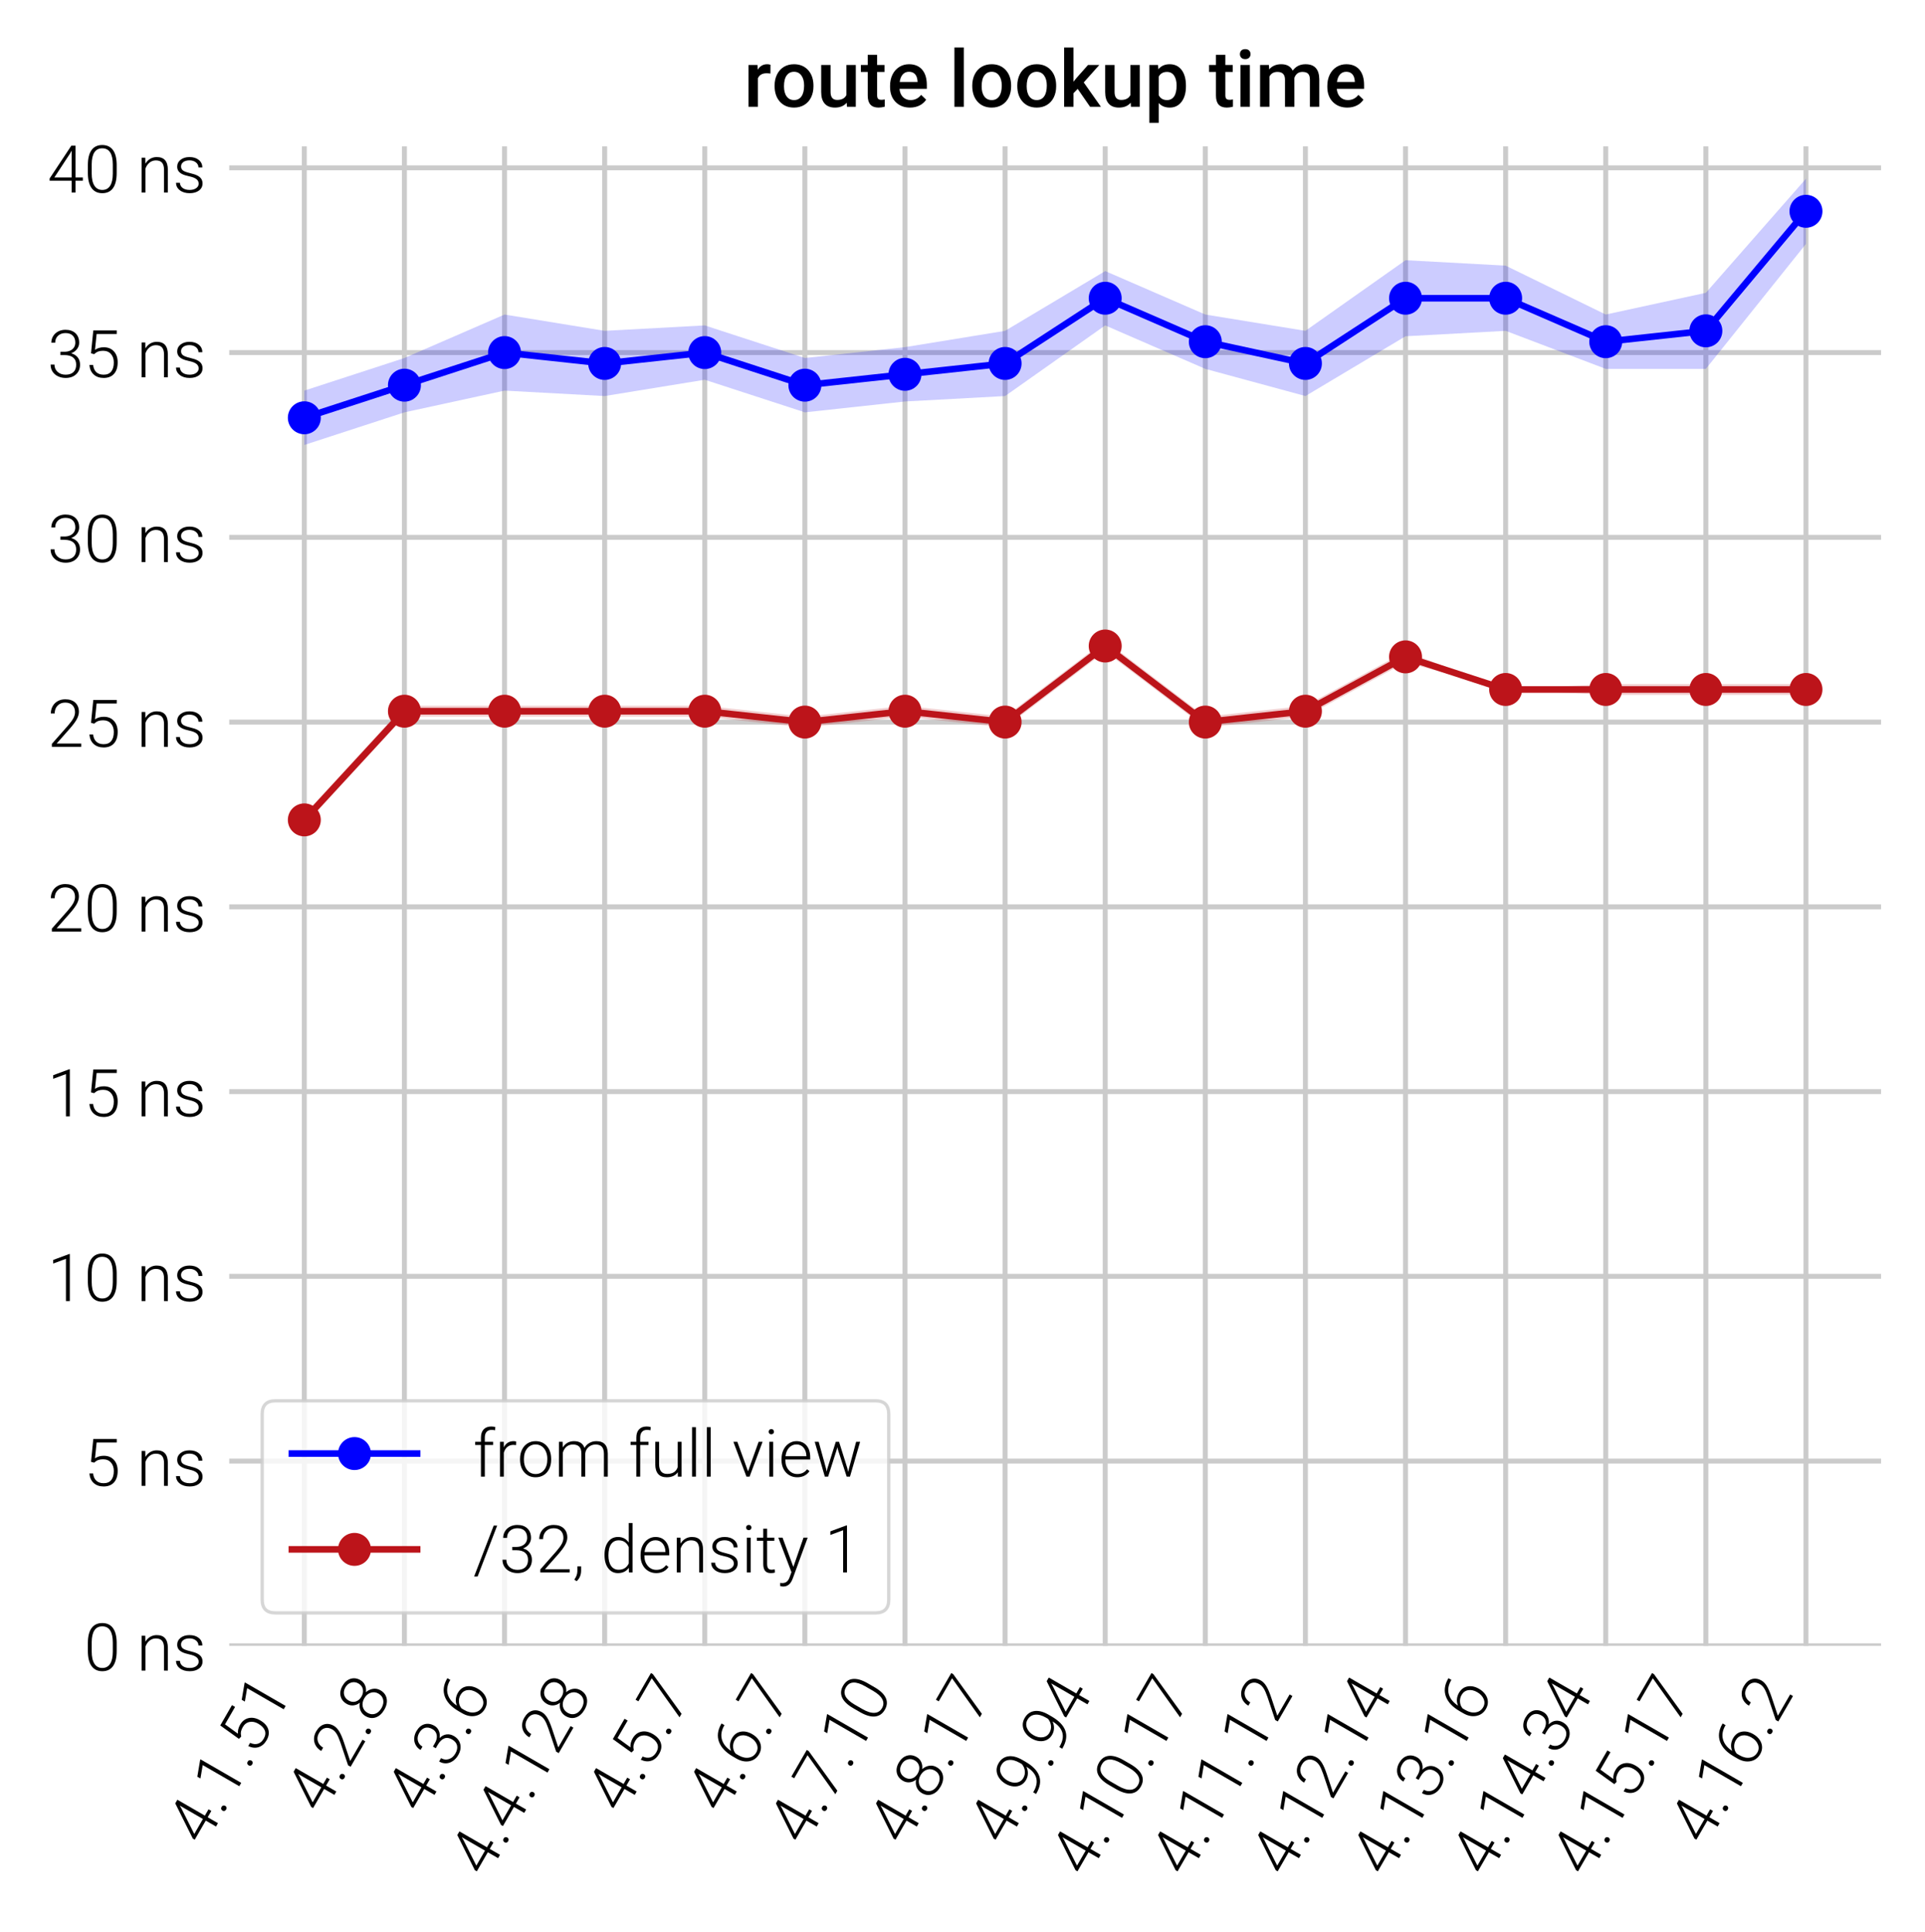 <?xml version="1.0" encoding="utf-8" standalone="no"?>
<!DOCTYPE svg PUBLIC "-//W3C//DTD SVG 1.1//EN"
  "http://www.w3.org/Graphics/SVG/1.1/DTD/svg11.dtd">
<!-- Created with matplotlib (http://matplotlib.org/) -->
<svg height="293pt" version="1.1" viewBox="0 0 292 293" width="292pt" xmlns="http://www.w3.org/2000/svg" xmlns:xlink="http://www.w3.org/1999/xlink">
 <defs>
  <style type="text/css">
*{stroke-linecap:butt;stroke-linejoin:round;}
  </style>
 </defs>
 <g id="figure_1">
  <g id="patch_1">
   <path d="M 0 293.247 
L 292.533 293.247 
L 292.533 0 
L 0 0 
z
" style="fill:#ffffff;"/>
  </g>
  <g id="axes_1">
   <g id="patch_2">
    <path d="M 34.773 249.648 
L 285.333 249.648 
L 285.333 22.2 
L 34.773 22.2 
z
" style="fill:#ffffff;"/>
   </g>
   <g id="matplotlib.axis_1">
    <g id="xtick_1">
     <g id="line2d_1">
      <path clip-path="url(#pd1fa001d1a)" d="M 46.163 249.648 
L 46.163 22.2 
" style="fill:none;stroke:#cbcbcb;stroke-width:0.75;"/>
     </g>
     <g id="line2d_2"/>
     <g id="text_1">
      <!-- 4.1.51 -->
      <defs>
       <path d="M 42.578 22.906 
L 53.656 22.906 
L 53.656 17.969 
L 42.578 17.969 
L 42.578 0 
L 36.719 0 
L 36.719 17.969 
L 3.266 17.969 
L 3.266 21.297 
L 36.188 71.094 
L 42.578 71.094 
z
M 10.453 22.906 
L 36.719 22.906 
L 36.719 63.531 
L 34.125 59.031 
z
" id="Roboto-Light-34"/>
       <path d="M 7.078 3.516 
Q 7.078 5.219 8.172 6.422 
Q 9.281 7.625 11.234 7.625 
Q 13.188 7.625 14.312 6.422 
Q 15.438 5.219 15.438 3.516 
Q 15.438 1.812 14.312 0.703 
Q 13.188 -0.391 11.234 -0.391 
Q 9.281 -0.391 8.172 0.703 
Q 7.078 1.812 7.078 3.516 
z
" id="Roboto-Light-2e"/>
       <path d="M 33.891 0 
L 28.031 0 
L 28.031 64.062 
L 8.688 56.891 
L 8.688 62.359 
L 32.906 71.344 
L 33.891 71.344 
z
" id="Roboto-Light-31"/>
       <path d="M 10.641 36.422 
L 14.109 71.094 
L 49.656 71.094 
L 49.656 65.672 
L 19.141 65.672 
L 16.656 41.656 
Q 22.359 45.562 30.031 45.562 
Q 39.656 45.562 45.359 39.312 
Q 51.078 33.062 51.078 22.656 
Q 51.078 11.422 45.5 5.219 
Q 39.938 -0.984 29.828 -0.984 
Q 20.562 -0.984 14.797 4.188 
Q 9.031 9.375 8.203 18.703 
L 13.812 18.703 
Q 14.656 11.422 18.75 7.688 
Q 22.859 3.953 29.828 3.953 
Q 37.453 3.953 41.328 8.781 
Q 45.219 13.625 45.219 22.562 
Q 45.219 30.375 40.875 35.297 
Q 36.531 40.234 29 40.234 
Q 24.859 40.234 21.781 39.188 
Q 18.703 38.141 15.281 35.109 
z
" id="Roboto-Light-35"/>
      </defs>
      <g transform="translate(30.932 280.232)rotate(-60)scale(0.1 -0.1)">
       <use xlink:href="#Roboto-Light-34"/>
       <use x="55.42" xlink:href="#Roboto-Light-2e"/>
       <use x="79.297" xlink:href="#Roboto-Light-31"/>
       <use x="134.717" xlink:href="#Roboto-Light-2e"/>
       <use x="158.594" xlink:href="#Roboto-Light-35"/>
       <use x="214.014" xlink:href="#Roboto-Light-31"/>
      </g>
     </g>
    </g>
    <g id="xtick_2">
     <g id="line2d_3">
      <path clip-path="url(#pd1fa001d1a)" d="M 61.348 249.648 
L 61.348 22.2 
" style="fill:none;stroke:#cbcbcb;stroke-width:0.75;"/>
     </g>
     <g id="line2d_4"/>
     <g id="text_2">
      <!-- 4.2.8 -->
      <defs>
       <path d="M 51.219 0 
L 6.688 0 
L 6.688 4.5 
L 31.062 32.125 
Q 37.109 39.109 39.453 43.641 
Q 41.797 48.188 41.797 52.484 
Q 41.797 59.234 37.844 63.156 
Q 33.891 67.094 26.953 67.094 
Q 19.781 67.094 15.359 62.5 
Q 10.938 57.906 10.938 50.594 
L 5.125 50.594 
Q 5.125 56.594 7.828 61.516 
Q 10.547 66.453 15.547 69.266 
Q 20.562 72.078 26.953 72.078 
Q 36.719 72.078 42.203 66.938 
Q 47.703 61.812 47.703 52.984 
Q 47.703 48 44.594 42.094 
Q 41.5 36.188 33.688 27.344 
L 13.875 4.938 
L 51.219 4.938 
z
" id="Roboto-Light-32"/>
       <path d="M 48.578 52.781 
Q 48.578 47.266 45.359 42.891 
Q 42.141 38.531 36.859 36.469 
Q 43.016 34.375 46.719 29.688 
Q 50.438 25 50.438 18.844 
Q 50.438 9.719 44.234 4.359 
Q 38.031 -0.984 27.828 -0.984 
Q 17.531 -0.984 11.344 4.344 
Q 5.172 9.672 5.172 18.844 
Q 5.172 24.906 8.734 29.641 
Q 12.312 34.375 18.5 36.469 
Q 13.234 38.531 10.109 42.891 
Q 6.984 47.266 6.984 52.781 
Q 6.984 61.625 12.672 66.844 
Q 18.359 72.078 27.734 72.078 
Q 37.109 72.078 42.844 66.797 
Q 48.578 61.531 48.578 52.781 
z
M 44.578 18.797 
Q 44.578 25.438 39.844 29.703 
Q 35.109 33.984 27.734 33.984 
Q 20.359 33.984 15.672 29.781 
Q 10.984 25.594 10.984 18.797 
Q 10.984 12.016 15.516 7.984 
Q 20.062 3.953 27.828 3.953 
Q 35.406 3.953 39.984 7.953 
Q 44.578 11.969 44.578 18.797 
z
M 42.719 52.828 
Q 42.719 58.938 38.5 63.016 
Q 34.281 67.094 27.734 67.094 
Q 21.094 67.094 16.969 63.156 
Q 12.844 59.234 12.844 52.828 
Q 12.844 46.578 16.969 42.766 
Q 21.094 38.969 27.781 38.969 
Q 34.375 38.969 38.547 42.797 
Q 42.719 46.625 42.719 52.828 
z
" id="Roboto-Light-38"/>
      </defs>
      <g transform="translate(48.888 275.432)rotate(-60)scale(0.1 -0.1)">
       <use xlink:href="#Roboto-Light-34"/>
       <use x="55.42" xlink:href="#Roboto-Light-2e"/>
       <use x="79.297" xlink:href="#Roboto-Light-32"/>
       <use x="134.717" xlink:href="#Roboto-Light-2e"/>
       <use x="158.594" xlink:href="#Roboto-Light-38"/>
      </g>
     </g>
    </g>
    <g id="xtick_3">
     <g id="line2d_5">
      <path clip-path="url(#pd1fa001d1a)" d="M 76.533 249.648 
L 76.533 22.2 
" style="fill:none;stroke:#cbcbcb;stroke-width:0.75;"/>
     </g>
     <g id="line2d_6"/>
     <g id="text_3">
      <!-- 4.3.6 -->
      <defs>
       <path d="M 19.672 38.719 
L 25.734 38.719 
Q 30.766 38.719 34.516 40.5 
Q 38.281 42.281 40.25 45.375 
Q 42.234 48.484 42.234 52.547 
Q 42.234 59.375 38.375 63.234 
Q 34.516 67.094 27.297 67.094 
Q 20.453 67.094 16.078 63.062 
Q 11.719 59.031 11.719 52.438 
L 5.859 52.438 
Q 5.859 57.953 8.641 62.516 
Q 11.422 67.094 16.359 69.578 
Q 21.297 72.078 27.297 72.078 
Q 36.969 72.078 42.531 66.797 
Q 48.094 61.531 48.094 52.344 
Q 48.094 47.219 44.844 42.891 
Q 41.609 38.578 35.938 36.422 
Q 42.578 34.578 46 30.047 
Q 49.422 25.531 49.422 19.281 
Q 49.422 10.156 43.453 4.578 
Q 37.5 -0.984 27.547 -0.984 
Q 21.188 -0.984 15.891 1.562 
Q 10.594 4.109 7.688 8.672 
Q 4.781 13.234 4.781 19.281 
L 10.641 19.281 
Q 10.641 12.5 15.375 8.219 
Q 20.125 3.953 27.547 3.953 
Q 35.109 3.953 39.328 7.828 
Q 43.562 11.719 43.562 19.094 
Q 43.562 26.219 38.984 29.969 
Q 34.422 33.734 25.531 33.734 
L 19.672 33.734 
z
" id="Roboto-Light-33"/>
       <path d="M 41.156 71.625 
L 41.156 66.5 
L 40.484 66.5 
Q 27.734 66.5 20.406 59 
Q 13.094 51.516 12.312 38.188 
Q 15.234 42.234 19.766 44.453 
Q 24.312 46.688 29.938 46.688 
Q 39.312 46.688 44.844 40.203 
Q 50.391 33.734 50.391 23.297 
Q 50.391 16.359 47.797 10.781 
Q 45.219 5.219 40.375 2.109 
Q 35.547 -0.984 29.344 -0.984 
Q 19.141 -0.984 12.734 6.406 
Q 6.344 13.812 6.344 25.531 
L 6.344 31.391 
Q 6.344 50.484 15.031 60.953 
Q 23.734 71.438 39.703 71.625 
z
M 29 41.656 
Q 23.438 41.656 18.625 38.359 
Q 13.812 35.062 12.203 29.984 
L 12.203 25 
Q 12.203 15.719 16.969 9.859 
Q 21.734 4 29.344 4 
Q 36.188 4 40.406 9.422 
Q 44.625 14.844 44.625 23.094 
Q 44.625 31.5 40.406 36.578 
Q 36.188 41.656 29 41.656 
z
" id="Roboto-Light-36"/>
      </defs>
      <g transform="translate(64.074 275.432)rotate(-60)scale(0.1 -0.1)">
       <use xlink:href="#Roboto-Light-34"/>
       <use x="55.42" xlink:href="#Roboto-Light-2e"/>
       <use x="79.297" xlink:href="#Roboto-Light-33"/>
       <use x="134.717" xlink:href="#Roboto-Light-2e"/>
       <use x="158.594" xlink:href="#Roboto-Light-36"/>
      </g>
     </g>
    </g>
    <g id="xtick_4">
     <g id="line2d_7">
      <path clip-path="url(#pd1fa001d1a)" d="M 91.719 249.648 
L 91.719 22.2 
" style="fill:none;stroke:#cbcbcb;stroke-width:0.75;"/>
     </g>
     <g id="line2d_8"/>
     <g id="text_4">
      <!-- 4.4.128 -->
      <g transform="translate(73.717 285.032)rotate(-60)scale(0.1 -0.1)">
       <use xlink:href="#Roboto-Light-34"/>
       <use x="55.42" xlink:href="#Roboto-Light-2e"/>
       <use x="79.297" xlink:href="#Roboto-Light-34"/>
       <use x="134.717" xlink:href="#Roboto-Light-2e"/>
       <use x="158.594" xlink:href="#Roboto-Light-31"/>
       <use x="214.014" xlink:href="#Roboto-Light-32"/>
       <use x="269.434" xlink:href="#Roboto-Light-38"/>
      </g>
     </g>
    </g>
    <g id="xtick_5">
     <g id="line2d_9">
      <path clip-path="url(#pd1fa001d1a)" d="M 106.904 249.648 
L 106.904 22.2 
" style="fill:none;stroke:#cbcbcb;stroke-width:0.75;"/>
     </g>
     <g id="line2d_10"/>
     <g id="text_5">
      <!-- 4.5.7 -->
      <defs>
       <path d="M 50.484 67.719 
L 20.125 0 
L 14.016 0 
L 44.188 66.109 
L 3.766 66.109 
L 3.766 71.094 
L 50.484 71.094 
z
" id="Roboto-Light-37"/>
      </defs>
      <g transform="translate(94.444 275.432)rotate(-60)scale(0.1 -0.1)">
       <use xlink:href="#Roboto-Light-34"/>
       <use x="55.42" xlink:href="#Roboto-Light-2e"/>
       <use x="79.297" xlink:href="#Roboto-Light-35"/>
       <use x="134.717" xlink:href="#Roboto-Light-2e"/>
       <use x="158.594" xlink:href="#Roboto-Light-37"/>
      </g>
     </g>
    </g>
    <g id="xtick_6">
     <g id="line2d_11">
      <path clip-path="url(#pd1fa001d1a)" d="M 122.09 249.648 
L 122.09 22.2 
" style="fill:none;stroke:#cbcbcb;stroke-width:0.75;"/>
     </g>
     <g id="line2d_12"/>
     <g id="text_6">
      <!-- 4.6.7 -->
      <g transform="translate(109.63 275.432)rotate(-60)scale(0.1 -0.1)">
       <use xlink:href="#Roboto-Light-34"/>
       <use x="55.42" xlink:href="#Roboto-Light-2e"/>
       <use x="79.297" xlink:href="#Roboto-Light-36"/>
       <use x="134.717" xlink:href="#Roboto-Light-2e"/>
       <use x="158.594" xlink:href="#Roboto-Light-37"/>
      </g>
     </g>
    </g>
    <g id="xtick_7">
     <g id="line2d_13">
      <path clip-path="url(#pd1fa001d1a)" d="M 137.275 249.648 
L 137.275 22.2 
" style="fill:none;stroke:#cbcbcb;stroke-width:0.75;"/>
     </g>
     <g id="line2d_14"/>
     <g id="text_7">
      <!-- 4.7.10 -->
      <defs>
       <path d="M 49.562 29.641 
Q 49.562 14.594 44.047 6.797 
Q 38.531 -0.984 27.781 -0.984 
Q 17.234 -0.984 11.609 6.656 
Q 6 14.312 5.859 28.906 
L 5.859 41.656 
Q 5.859 56.641 11.422 64.359 
Q 17 72.078 27.688 72.078 
Q 38.234 72.078 43.797 64.625 
Q 49.359 57.172 49.562 42.672 
z
M 43.703 42.391 
Q 43.703 54.594 39.719 60.844 
Q 35.75 67.094 27.688 67.094 
Q 19.781 67.094 15.766 60.984 
Q 11.766 54.891 11.672 42.969 
L 11.672 29 
Q 11.672 16.844 15.797 10.391 
Q 19.922 3.953 27.781 3.953 
Q 35.594 3.953 39.625 10.25 
Q 43.656 16.547 43.703 28.719 
z
" id="Roboto-Light-30"/>
      </defs>
      <g transform="translate(122.044 280.232)rotate(-60)scale(0.1 -0.1)">
       <use xlink:href="#Roboto-Light-34"/>
       <use x="55.42" xlink:href="#Roboto-Light-2e"/>
       <use x="79.297" xlink:href="#Roboto-Light-37"/>
       <use x="134.717" xlink:href="#Roboto-Light-2e"/>
       <use x="158.594" xlink:href="#Roboto-Light-31"/>
       <use x="214.014" xlink:href="#Roboto-Light-30"/>
      </g>
     </g>
    </g>
    <g id="xtick_8">
     <g id="line2d_15">
      <path clip-path="url(#pd1fa001d1a)" d="M 152.461 249.648 
L 152.461 22.2 
" style="fill:none;stroke:#cbcbcb;stroke-width:0.75;"/>
     </g>
     <g id="line2d_16"/>
     <g id="text_8">
      <!-- 4.8.17 -->
      <g transform="translate(137.23 280.232)rotate(-60)scale(0.1 -0.1)">
       <use xlink:href="#Roboto-Light-34"/>
       <use x="55.42" xlink:href="#Roboto-Light-2e"/>
       <use x="79.297" xlink:href="#Roboto-Light-38"/>
       <use x="134.717" xlink:href="#Roboto-Light-2e"/>
       <use x="158.594" xlink:href="#Roboto-Light-31"/>
       <use x="214.014" xlink:href="#Roboto-Light-37"/>
      </g>
     </g>
    </g>
    <g id="xtick_9">
     <g id="line2d_17">
      <path clip-path="url(#pd1fa001d1a)" d="M 167.646 249.648 
L 167.646 22.2 
" style="fill:none;stroke:#cbcbcb;stroke-width:0.75;"/>
     </g>
     <g id="line2d_18"/>
     <g id="text_9">
      <!-- 4.9.94 -->
      <defs>
       <path d="M 43.172 32.906 
Q 40.047 28.328 35.406 25.812 
Q 30.766 23.297 25.344 23.297 
Q 19.281 23.297 14.641 26.422 
Q 10.016 29.547 7.469 35.062 
Q 4.938 40.578 4.938 47.125 
Q 4.938 54.156 7.641 59.906 
Q 10.359 65.672 15.203 68.875 
Q 20.062 72.078 26.422 72.078 
Q 37.109 72.078 43.062 64.578 
Q 49.031 57.078 49.031 43.312 
L 49.031 38.031 
Q 49.031 18.797 40.828 9.125 
Q 32.625 -0.531 15.766 -0.531 
L 14.703 -0.531 
L 14.75 4.547 
L 16.797 4.547 
Q 29.547 4.734 36.188 11.766 
Q 42.828 18.797 43.172 32.906 
z
M 26.078 28.328 
Q 31.938 28.328 36.594 31.812 
Q 41.266 35.297 43.219 40.875 
L 43.219 44.234 
Q 43.219 55.078 38.703 61.062 
Q 34.188 67.047 26.516 67.047 
Q 19.578 67.047 15.125 61.453 
Q 10.688 55.859 10.688 47.359 
Q 10.688 39.203 14.953 33.766 
Q 19.234 28.328 26.078 28.328 
z
" id="Roboto-Light-39"/>
      </defs>
      <g transform="translate(152.415 280.232)rotate(-60)scale(0.1 -0.1)">
       <use xlink:href="#Roboto-Light-34"/>
       <use x="55.42" xlink:href="#Roboto-Light-2e"/>
       <use x="79.297" xlink:href="#Roboto-Light-39"/>
       <use x="134.717" xlink:href="#Roboto-Light-2e"/>
       <use x="158.594" xlink:href="#Roboto-Light-39"/>
       <use x="214.014" xlink:href="#Roboto-Light-34"/>
      </g>
     </g>
    </g>
    <g id="xtick_10">
     <g id="line2d_19">
      <path clip-path="url(#pd1fa001d1a)" d="M 182.832 249.648 
L 182.832 22.2 
" style="fill:none;stroke:#cbcbcb;stroke-width:0.75;"/>
     </g>
     <g id="line2d_20"/>
     <g id="text_10">
      <!-- 4.10.17 -->
      <g transform="translate(164.83 285.032)rotate(-60)scale(0.1 -0.1)">
       <use xlink:href="#Roboto-Light-34"/>
       <use x="55.42" xlink:href="#Roboto-Light-2e"/>
       <use x="79.297" xlink:href="#Roboto-Light-31"/>
       <use x="134.717" xlink:href="#Roboto-Light-30"/>
       <use x="190.137" xlink:href="#Roboto-Light-2e"/>
       <use x="214.014" xlink:href="#Roboto-Light-31"/>
       <use x="269.434" xlink:href="#Roboto-Light-37"/>
      </g>
     </g>
    </g>
    <g id="xtick_11">
     <g id="line2d_21">
      <path clip-path="url(#pd1fa001d1a)" d="M 198.017 249.648 
L 198.017 22.2 
" style="fill:none;stroke:#cbcbcb;stroke-width:0.75;"/>
     </g>
     <g id="line2d_22"/>
     <g id="text_11">
      <!-- 4.11.12 -->
      <g transform="translate(180.015 285.032)rotate(-60)scale(0.1 -0.1)">
       <use xlink:href="#Roboto-Light-34"/>
       <use x="55.42" xlink:href="#Roboto-Light-2e"/>
       <use x="79.297" xlink:href="#Roboto-Light-31"/>
       <use x="134.717" xlink:href="#Roboto-Light-31"/>
       <use x="190.137" xlink:href="#Roboto-Light-2e"/>
       <use x="214.014" xlink:href="#Roboto-Light-31"/>
       <use x="269.434" xlink:href="#Roboto-Light-32"/>
      </g>
     </g>
    </g>
    <g id="xtick_12">
     <g id="line2d_23">
      <path clip-path="url(#pd1fa001d1a)" d="M 213.203 249.648 
L 213.203 22.2 
" style="fill:none;stroke:#cbcbcb;stroke-width:0.75;"/>
     </g>
     <g id="line2d_24"/>
     <g id="text_12">
      <!-- 4.12.14 -->
      <g transform="translate(195.2 285.032)rotate(-60)scale(0.1 -0.1)">
       <use xlink:href="#Roboto-Light-34"/>
       <use x="55.42" xlink:href="#Roboto-Light-2e"/>
       <use x="79.297" xlink:href="#Roboto-Light-31"/>
       <use x="134.717" xlink:href="#Roboto-Light-32"/>
       <use x="190.137" xlink:href="#Roboto-Light-2e"/>
       <use x="214.014" xlink:href="#Roboto-Light-31"/>
       <use x="269.434" xlink:href="#Roboto-Light-34"/>
      </g>
     </g>
    </g>
    <g id="xtick_13">
     <g id="line2d_25">
      <path clip-path="url(#pd1fa001d1a)" d="M 228.388 249.648 
L 228.388 22.2 
" style="fill:none;stroke:#cbcbcb;stroke-width:0.75;"/>
     </g>
     <g id="line2d_26"/>
     <g id="text_13">
      <!-- 4.13.16 -->
      <g transform="translate(210.386 285.032)rotate(-60)scale(0.1 -0.1)">
       <use xlink:href="#Roboto-Light-34"/>
       <use x="55.42" xlink:href="#Roboto-Light-2e"/>
       <use x="79.297" xlink:href="#Roboto-Light-31"/>
       <use x="134.717" xlink:href="#Roboto-Light-33"/>
       <use x="190.137" xlink:href="#Roboto-Light-2e"/>
       <use x="214.014" xlink:href="#Roboto-Light-31"/>
       <use x="269.434" xlink:href="#Roboto-Light-36"/>
      </g>
     </g>
    </g>
    <g id="xtick_14">
     <g id="line2d_27">
      <path clip-path="url(#pd1fa001d1a)" d="M 243.573 249.648 
L 243.573 22.2 
" style="fill:none;stroke:#cbcbcb;stroke-width:0.75;"/>
     </g>
     <g id="line2d_28"/>
     <g id="text_14">
      <!-- 4.14.34 -->
      <g transform="translate(225.571 285.032)rotate(-60)scale(0.1 -0.1)">
       <use xlink:href="#Roboto-Light-34"/>
       <use x="55.42" xlink:href="#Roboto-Light-2e"/>
       <use x="79.297" xlink:href="#Roboto-Light-31"/>
       <use x="134.717" xlink:href="#Roboto-Light-34"/>
       <use x="190.137" xlink:href="#Roboto-Light-2e"/>
       <use x="214.014" xlink:href="#Roboto-Light-33"/>
       <use x="269.434" xlink:href="#Roboto-Light-34"/>
      </g>
     </g>
    </g>
    <g id="xtick_15">
     <g id="line2d_29">
      <path clip-path="url(#pd1fa001d1a)" d="M 258.759 249.648 
L 258.759 22.2 
" style="fill:none;stroke:#cbcbcb;stroke-width:0.75;"/>
     </g>
     <g id="line2d_30"/>
     <g id="text_15">
      <!-- 4.15.17 -->
      <g transform="translate(240.757 285.032)rotate(-60)scale(0.1 -0.1)">
       <use xlink:href="#Roboto-Light-34"/>
       <use x="55.42" xlink:href="#Roboto-Light-2e"/>
       <use x="79.297" xlink:href="#Roboto-Light-31"/>
       <use x="134.717" xlink:href="#Roboto-Light-35"/>
       <use x="190.137" xlink:href="#Roboto-Light-2e"/>
       <use x="214.014" xlink:href="#Roboto-Light-31"/>
       <use x="269.434" xlink:href="#Roboto-Light-37"/>
      </g>
     </g>
    </g>
    <g id="xtick_16">
     <g id="line2d_31">
      <path clip-path="url(#pd1fa001d1a)" d="M 273.944 249.648 
L 273.944 22.2 
" style="fill:none;stroke:#cbcbcb;stroke-width:0.75;"/>
     </g>
     <g id="line2d_32"/>
     <g id="text_16">
      <!-- 4.16.2 -->
      <g transform="translate(258.713 280.232)rotate(-60)scale(0.1 -0.1)">
       <use xlink:href="#Roboto-Light-34"/>
       <use x="55.42" xlink:href="#Roboto-Light-2e"/>
       <use x="79.297" xlink:href="#Roboto-Light-31"/>
       <use x="134.717" xlink:href="#Roboto-Light-36"/>
       <use x="190.137" xlink:href="#Roboto-Light-2e"/>
       <use x="214.014" xlink:href="#Roboto-Light-32"/>
      </g>
     </g>
    </g>
   </g>
   <g id="matplotlib.axis_2">
    <g id="ytick_1">
     <g id="line2d_33">
      <path clip-path="url(#pd1fa001d1a)" d="M 34.773 249.648 
L 285.333 249.648 
" style="fill:none;stroke:#cbcbcb;stroke-width:0.75;"/>
     </g>
     <g id="line2d_34"/>
     <g id="text_17">
      <!-- 0 ns -->
      <defs>
       <path id="Roboto-Light-20"/>
       <path d="M 13.188 52.828 
L 13.375 43.797 
Q 16.359 48.688 20.797 51.25 
Q 25.25 53.812 30.609 53.812 
Q 39.109 53.812 43.25 49.016 
Q 47.406 44.234 47.469 34.672 
L 47.469 0 
L 41.656 0 
L 41.656 34.719 
Q 41.609 41.797 38.641 45.266 
Q 35.688 48.734 29.203 48.734 
Q 23.781 48.734 19.609 45.328 
Q 15.438 41.938 13.422 36.188 
L 13.422 0 
L 7.625 0 
L 7.625 52.828 
z
" id="Roboto-Light-6e"/>
       <path d="M 39.266 13.422 
Q 39.266 17.781 35.766 20.406 
Q 32.281 23.047 25.25 24.531 
Q 18.219 26.031 14.328 27.953 
Q 10.453 29.891 8.562 32.672 
Q 6.688 35.453 6.688 39.406 
Q 6.688 45.656 11.906 49.734 
Q 17.141 53.812 25.297 53.812 
Q 34.125 53.812 39.469 49.438 
Q 44.828 45.062 44.828 38.031 
L 38.969 38.031 
Q 38.969 42.672 35.078 45.75 
Q 31.203 48.828 25.297 48.828 
Q 19.531 48.828 16.031 46.266 
Q 12.547 43.703 12.547 39.594 
Q 12.547 35.641 15.453 33.469 
Q 18.359 31.297 26.047 29.484 
Q 33.734 27.688 37.562 25.625 
Q 41.406 23.578 43.266 20.703 
Q 45.125 17.828 45.125 13.719 
Q 45.125 7.031 39.719 3.016 
Q 34.328 -0.984 25.641 -0.984 
Q 16.406 -0.984 10.672 3.484 
Q 4.938 7.953 4.938 14.797 
L 10.797 14.797 
Q 11.141 9.672 15.109 6.812 
Q 19.094 3.953 25.641 3.953 
Q 31.734 3.953 35.5 6.641 
Q 39.266 9.328 39.266 13.422 
z
" id="Roboto-Light-73"/>
      </defs>
      <g transform="translate(12.742 253.398)scale(0.1 -0.1)">
       <use xlink:href="#Roboto-Light-30"/>
       <use x="55.42" xlink:href="#Roboto-Light-20"/>
       <use x="79.736" xlink:href="#Roboto-Light-6e"/>
       <use x="134.668" xlink:href="#Roboto-Light-73"/>
      </g>
     </g>
    </g>
    <g id="ytick_2">
     <g id="line2d_35">
      <path clip-path="url(#pd1fa001d1a)" d="M 34.773 221.624 
L 285.333 221.624 
" style="fill:none;stroke:#cbcbcb;stroke-width:0.75;"/>
     </g>
     <g id="line2d_36"/>
     <g id="text_18">
      <!-- 5 ns -->
      <g transform="translate(12.742 225.374)scale(0.1 -0.1)">
       <use xlink:href="#Roboto-Light-35"/>
       <use x="55.42" xlink:href="#Roboto-Light-20"/>
       <use x="79.736" xlink:href="#Roboto-Light-6e"/>
       <use x="134.668" xlink:href="#Roboto-Light-73"/>
      </g>
     </g>
    </g>
    <g id="ytick_3">
     <g id="line2d_37">
      <path clip-path="url(#pd1fa001d1a)" d="M 34.773 193.6 
L 285.333 193.6 
" style="fill:none;stroke:#cbcbcb;stroke-width:0.75;"/>
     </g>
     <g id="line2d_38"/>
     <g id="text_19">
      <!-- 10 ns -->
      <g transform="translate(7.2 197.35)scale(0.1 -0.1)">
       <use xlink:href="#Roboto-Light-31"/>
       <use x="55.42" xlink:href="#Roboto-Light-30"/>
       <use x="110.84" xlink:href="#Roboto-Light-20"/>
       <use x="135.156" xlink:href="#Roboto-Light-6e"/>
       <use x="190.088" xlink:href="#Roboto-Light-73"/>
      </g>
     </g>
    </g>
    <g id="ytick_4">
     <g id="line2d_39">
      <path clip-path="url(#pd1fa001d1a)" d="M 34.773 165.576 
L 285.333 165.576 
" style="fill:none;stroke:#cbcbcb;stroke-width:0.75;"/>
     </g>
     <g id="line2d_40"/>
     <g id="text_20">
      <!-- 15 ns -->
      <g transform="translate(7.2 169.326)scale(0.1 -0.1)">
       <use xlink:href="#Roboto-Light-31"/>
       <use x="55.42" xlink:href="#Roboto-Light-35"/>
       <use x="110.84" xlink:href="#Roboto-Light-20"/>
       <use x="135.156" xlink:href="#Roboto-Light-6e"/>
       <use x="190.088" xlink:href="#Roboto-Light-73"/>
      </g>
     </g>
    </g>
    <g id="ytick_5">
     <g id="line2d_41">
      <path clip-path="url(#pd1fa001d1a)" d="M 34.773 137.552 
L 285.333 137.552 
" style="fill:none;stroke:#cbcbcb;stroke-width:0.75;"/>
     </g>
     <g id="line2d_42"/>
     <g id="text_21">
      <!-- 20 ns -->
      <g transform="translate(7.2 141.302)scale(0.1 -0.1)">
       <use xlink:href="#Roboto-Light-32"/>
       <use x="55.42" xlink:href="#Roboto-Light-30"/>
       <use x="110.84" xlink:href="#Roboto-Light-20"/>
       <use x="135.156" xlink:href="#Roboto-Light-6e"/>
       <use x="190.088" xlink:href="#Roboto-Light-73"/>
      </g>
     </g>
    </g>
    <g id="ytick_6">
     <g id="line2d_43">
      <path clip-path="url(#pd1fa001d1a)" d="M 34.773 109.528 
L 285.333 109.528 
" style="fill:none;stroke:#cbcbcb;stroke-width:0.75;"/>
     </g>
     <g id="line2d_44"/>
     <g id="text_22">
      <!-- 25 ns -->
      <g transform="translate(7.2 113.278)scale(0.1 -0.1)">
       <use xlink:href="#Roboto-Light-32"/>
       <use x="55.42" xlink:href="#Roboto-Light-35"/>
       <use x="110.84" xlink:href="#Roboto-Light-20"/>
       <use x="135.156" xlink:href="#Roboto-Light-6e"/>
       <use x="190.088" xlink:href="#Roboto-Light-73"/>
      </g>
     </g>
    </g>
    <g id="ytick_7">
     <g id="line2d_45">
      <path clip-path="url(#pd1fa001d1a)" d="M 34.773 81.504 
L 285.333 81.504 
" style="fill:none;stroke:#cbcbcb;stroke-width:0.75;"/>
     </g>
     <g id="line2d_46"/>
     <g id="text_23">
      <!-- 30 ns -->
      <g transform="translate(7.2 85.254)scale(0.1 -0.1)">
       <use xlink:href="#Roboto-Light-33"/>
       <use x="55.42" xlink:href="#Roboto-Light-30"/>
       <use x="110.84" xlink:href="#Roboto-Light-20"/>
       <use x="135.156" xlink:href="#Roboto-Light-6e"/>
       <use x="190.088" xlink:href="#Roboto-Light-73"/>
      </g>
     </g>
    </g>
    <g id="ytick_8">
     <g id="line2d_47">
      <path clip-path="url(#pd1fa001d1a)" d="M 34.773 53.48 
L 285.333 53.48 
" style="fill:none;stroke:#cbcbcb;stroke-width:0.75;"/>
     </g>
     <g id="line2d_48"/>
     <g id="text_24">
      <!-- 35 ns -->
      <g transform="translate(7.2 57.23)scale(0.1 -0.1)">
       <use xlink:href="#Roboto-Light-33"/>
       <use x="55.42" xlink:href="#Roboto-Light-35"/>
       <use x="110.84" xlink:href="#Roboto-Light-20"/>
       <use x="135.156" xlink:href="#Roboto-Light-6e"/>
       <use x="190.088" xlink:href="#Roboto-Light-73"/>
      </g>
     </g>
    </g>
    <g id="ytick_9">
     <g id="line2d_49">
      <path clip-path="url(#pd1fa001d1a)" d="M 34.773 25.456 
L 285.333 25.456 
" style="fill:none;stroke:#cbcbcb;stroke-width:0.75;"/>
     </g>
     <g id="line2d_50"/>
     <g id="text_25">
      <!-- 40 ns -->
      <g transform="translate(7.2 29.206)scale(0.1 -0.1)">
       <use xlink:href="#Roboto-Light-34"/>
       <use x="55.42" xlink:href="#Roboto-Light-30"/>
       <use x="110.84" xlink:href="#Roboto-Light-20"/>
       <use x="135.156" xlink:href="#Roboto-Light-6e"/>
       <use x="190.088" xlink:href="#Roboto-Light-73"/>
      </g>
     </g>
    </g>
   </g>
   <g id="PolyCollection_1">
    <path clip-path="url(#pd1fa001d1a)" d="M 46.163 67.492 
L 46.163 67.492 
L 61.348 62.546 
L 76.533 59.249 
L 91.719 60.074 
L 106.904 57.601 
L 122.09 62.546 
L 137.275 60.898 
L 152.461 60.074 
L 167.646 49.359 
L 182.832 55.952 
L 198.017 60.074 
L 213.203 51.007 
L 228.388 50.183 
L 243.573 55.952 
L 258.759 55.952 
L 273.944 36.995 
L 273.944 36.995 
L 273.944 27.104 
L 258.759 44.413 
L 243.573 47.71 
L 228.388 40.292 
L 213.203 39.468 
L 198.017 50.183 
L 182.832 47.71 
L 167.646 41.116 
L 152.461 50.183 
L 137.275 52.656 
L 122.09 54.304 
L 106.904 49.359 
L 91.719 50.183 
L 76.533 47.71 
L 61.348 54.304 
L 46.163 59.249 
z
" style="fill:#0000ff;fill-opacity:0.2;"/>
   </g>
   <g id="PolyCollection_2">
    <path clip-path="url(#pd1fa001d1a)" d="M 46.163 125.188 
L 46.163 125.188 
L 61.348 108.704 
L 76.533 108.704 
L 91.719 108.704 
L 106.904 108.704 
L 122.09 110.352 
L 137.275 108.704 
L 152.461 110.352 
L 167.646 98.813 
L 182.832 110.352 
L 198.017 108.704 
L 213.203 100.461 
L 228.388 104.582 
L 243.573 105.407 
L 258.759 105.407 
L 273.944 105.407 
L 273.944 105.407 
L 273.944 103.758 
L 258.759 103.758 
L 243.573 103.758 
L 228.388 104.582 
L 213.203 98.813 
L 198.017 107.055 
L 182.832 108.704 
L 167.646 97.164 
L 152.461 108.704 
L 137.275 107.055 
L 122.09 108.704 
L 106.904 107.055 
L 91.719 107.055 
L 76.533 107.055 
L 61.348 107.055 
L 46.163 123.54 
z
" style="fill:#bc141a;fill-opacity:0.2;"/>
   </g>
   <g id="line2d_51">
    <path clip-path="url(#pd1fa001d1a)" d="M 46.163 63.371 
L 61.348 58.425 
L 76.533 53.48 
L 91.719 55.128 
L 106.904 53.48 
L 122.09 58.425 
L 137.275 56.777 
L 152.461 55.128 
L 167.646 45.237 
L 182.832 51.831 
L 198.017 55.128 
L 213.203 45.237 
L 228.388 45.237 
L 243.573 51.831 
L 258.759 50.183 
L 273.944 32.05 
" style="fill:none;stroke:#0000ff;"/>
    <defs>
     <path d="M 0 2 
C 0.53 2 1.039 1.789 1.414 1.414 
C 1.789 1.039 2 0.53 2 0 
C 2 -0.53 1.789 -1.039 1.414 -1.414 
C 1.039 -1.789 0.53 -2 0 -2 
C -0.53 -2 -1.039 -1.789 -1.414 -1.414 
C -1.789 -1.039 -2 -0.53 -2 0 
C -2 0.53 -1.789 1.039 -1.414 1.414 
C -1.039 1.789 -0.53 2 0 2 
z
" id="md1b50a30da" style="stroke:#0000ff;"/>
    </defs>
    <g clip-path="url(#pd1fa001d1a)">
     <use style="fill:#0000ff;stroke:#0000ff;" x="46.163" xlink:href="#md1b50a30da" y="63.371"/>
     <use style="fill:#0000ff;stroke:#0000ff;" x="61.348" xlink:href="#md1b50a30da" y="58.425"/>
     <use style="fill:#0000ff;stroke:#0000ff;" x="76.533" xlink:href="#md1b50a30da" y="53.48"/>
     <use style="fill:#0000ff;stroke:#0000ff;" x="91.719" xlink:href="#md1b50a30da" y="55.128"/>
     <use style="fill:#0000ff;stroke:#0000ff;" x="106.904" xlink:href="#md1b50a30da" y="53.48"/>
     <use style="fill:#0000ff;stroke:#0000ff;" x="122.09" xlink:href="#md1b50a30da" y="58.425"/>
     <use style="fill:#0000ff;stroke:#0000ff;" x="137.275" xlink:href="#md1b50a30da" y="56.777"/>
     <use style="fill:#0000ff;stroke:#0000ff;" x="152.461" xlink:href="#md1b50a30da" y="55.128"/>
     <use style="fill:#0000ff;stroke:#0000ff;" x="167.646" xlink:href="#md1b50a30da" y="45.237"/>
     <use style="fill:#0000ff;stroke:#0000ff;" x="182.832" xlink:href="#md1b50a30da" y="51.831"/>
     <use style="fill:#0000ff;stroke:#0000ff;" x="198.017" xlink:href="#md1b50a30da" y="55.128"/>
     <use style="fill:#0000ff;stroke:#0000ff;" x="213.203" xlink:href="#md1b50a30da" y="45.237"/>
     <use style="fill:#0000ff;stroke:#0000ff;" x="228.388" xlink:href="#md1b50a30da" y="45.237"/>
     <use style="fill:#0000ff;stroke:#0000ff;" x="243.573" xlink:href="#md1b50a30da" y="51.831"/>
     <use style="fill:#0000ff;stroke:#0000ff;" x="258.759" xlink:href="#md1b50a30da" y="50.183"/>
     <use style="fill:#0000ff;stroke:#0000ff;" x="273.944" xlink:href="#md1b50a30da" y="32.05"/>
    </g>
   </g>
   <g id="line2d_52">
    <path clip-path="url(#pd1fa001d1a)" d="M 46.163 124.364 
L 61.348 107.879 
L 76.533 107.879 
L 91.719 107.879 
L 106.904 107.879 
L 122.09 109.528 
L 137.275 107.879 
L 152.461 109.528 
L 167.646 97.989 
L 182.832 109.528 
L 198.017 107.879 
L 213.203 99.637 
L 228.388 104.582 
L 243.573 104.582 
L 258.759 104.582 
L 273.944 104.582 
" style="fill:none;stroke:#bc141a;"/>
    <defs>
     <path d="M 0 2 
C 0.53 2 1.039 1.789 1.414 1.414 
C 1.789 1.039 2 0.53 2 0 
C 2 -0.53 1.789 -1.039 1.414 -1.414 
C 1.039 -1.789 0.53 -2 0 -2 
C -0.53 -2 -1.039 -1.789 -1.414 -1.414 
C -1.789 -1.039 -2 -0.53 -2 0 
C -2 0.53 -1.789 1.039 -1.414 1.414 
C -1.039 1.789 -0.53 2 0 2 
z
" id="m84ce268f3a" style="stroke:#bc141a;"/>
    </defs>
    <g clip-path="url(#pd1fa001d1a)">
     <use style="fill:#bc141a;stroke:#bc141a;" x="46.163" xlink:href="#m84ce268f3a" y="124.364"/>
     <use style="fill:#bc141a;stroke:#bc141a;" x="61.348" xlink:href="#m84ce268f3a" y="107.879"/>
     <use style="fill:#bc141a;stroke:#bc141a;" x="76.533" xlink:href="#m84ce268f3a" y="107.879"/>
     <use style="fill:#bc141a;stroke:#bc141a;" x="91.719" xlink:href="#m84ce268f3a" y="107.879"/>
     <use style="fill:#bc141a;stroke:#bc141a;" x="106.904" xlink:href="#m84ce268f3a" y="107.879"/>
     <use style="fill:#bc141a;stroke:#bc141a;" x="122.09" xlink:href="#m84ce268f3a" y="109.528"/>
     <use style="fill:#bc141a;stroke:#bc141a;" x="137.275" xlink:href="#m84ce268f3a" y="107.879"/>
     <use style="fill:#bc141a;stroke:#bc141a;" x="152.461" xlink:href="#m84ce268f3a" y="109.528"/>
     <use style="fill:#bc141a;stroke:#bc141a;" x="167.646" xlink:href="#m84ce268f3a" y="97.989"/>
     <use style="fill:#bc141a;stroke:#bc141a;" x="182.832" xlink:href="#m84ce268f3a" y="109.528"/>
     <use style="fill:#bc141a;stroke:#bc141a;" x="198.017" xlink:href="#m84ce268f3a" y="107.879"/>
     <use style="fill:#bc141a;stroke:#bc141a;" x="213.203" xlink:href="#m84ce268f3a" y="99.637"/>
     <use style="fill:#bc141a;stroke:#bc141a;" x="228.388" xlink:href="#m84ce268f3a" y="104.582"/>
     <use style="fill:#bc141a;stroke:#bc141a;" x="243.573" xlink:href="#m84ce268f3a" y="104.582"/>
     <use style="fill:#bc141a;stroke:#bc141a;" x="258.759" xlink:href="#m84ce268f3a" y="104.582"/>
     <use style="fill:#bc141a;stroke:#bc141a;" x="273.944" xlink:href="#m84ce268f3a" y="104.582"/>
    </g>
   </g>
   <g id="patch_3">
    <path d="M 34.773 249.648 
L 34.773 22.2 
" style="fill:none;"/>
   </g>
   <g id="patch_4">
    <path d="M 285.333 249.648 
L 285.333 22.2 
" style="fill:none;"/>
   </g>
   <g id="patch_5">
    <path d="M 34.773 249.648 
L 285.333 249.648 
" style="fill:none;"/>
   </g>
   <g id="patch_6">
    <path d="M 34.773 22.2 
L 285.333 22.2 
" style="fill:none;"/>
   </g>
   <g id="text_26">
    <!-- route lookup time -->
    <defs>
     <path d="M 33.734 42 
Q 31.391 42.391 28.906 42.391 
Q 20.75 42.391 17.922 36.141 
L 17.922 0 
L 6.062 0 
L 6.062 52.828 
L 17.391 52.828 
L 17.672 46.922 
Q 21.969 53.812 29.594 53.812 
Q 32.125 53.812 33.797 53.125 
z
" id="Roboto-Medium-72"/>
     <path d="M 3.859 26.906 
Q 3.859 34.672 6.938 40.891 
Q 10.016 47.125 15.578 50.469 
Q 21.141 53.812 28.375 53.812 
Q 39.062 53.812 45.719 46.922 
Q 52.391 40.047 52.938 28.656 
L 52.984 25.875 
Q 52.984 18.062 49.969 11.906 
Q 46.969 5.766 41.375 2.391 
Q 35.797 -0.984 28.469 -0.984 
Q 17.281 -0.984 10.562 6.469 
Q 3.859 13.922 3.859 26.312 
z
M 15.719 25.875 
Q 15.719 17.719 19.094 13.109 
Q 22.469 8.5 28.469 8.5 
Q 34.469 8.5 37.812 13.188 
Q 41.156 17.875 41.156 26.906 
Q 41.156 34.906 37.719 39.594 
Q 34.281 44.281 28.375 44.281 
Q 22.562 44.281 19.141 39.672 
Q 15.719 35.062 15.719 25.875 
z
" id="Roboto-Medium-6f"/>
     <path d="M 38.094 5.172 
Q 32.859 -0.984 23.25 -0.984 
Q 14.656 -0.984 10.234 4.047 
Q 5.812 9.078 5.812 18.609 
L 5.812 52.828 
L 17.672 52.828 
L 17.672 18.75 
Q 17.672 8.688 26.031 8.688 
Q 34.672 8.688 37.703 14.891 
L 37.703 52.828 
L 49.562 52.828 
L 49.562 0 
L 38.375 0 
z
" id="Roboto-Medium-75"/>
     <path d="M 20.953 65.672 
L 20.953 52.828 
L 30.281 52.828 
L 30.281 44.047 
L 20.953 44.047 
L 20.953 14.547 
Q 20.953 11.531 22.141 10.188 
Q 23.344 8.844 26.422 8.844 
Q 28.469 8.844 30.562 9.328 
L 30.562 0.141 
Q 26.516 -0.984 22.75 -0.984 
Q 9.078 -0.984 9.078 14.109 
L 9.078 44.047 
L 0.391 44.047 
L 0.391 52.828 
L 9.078 52.828 
L 9.078 65.672 
z
" id="Roboto-Medium-74"/>
     <path d="M 29.344 -0.984 
Q 18.062 -0.984 11.047 6.125 
Q 4.047 13.234 4.047 25.047 
L 4.047 26.516 
Q 4.047 34.422 7.094 40.641 
Q 10.156 46.875 15.672 50.344 
Q 21.188 53.812 27.984 53.812 
Q 38.766 53.812 44.641 46.922 
Q 50.531 40.047 50.531 27.438 
L 50.531 22.656 
L 16.016 22.656 
Q 16.547 16.109 20.375 12.297 
Q 24.219 8.5 30.031 8.5 
Q 38.188 8.5 43.312 15.094 
L 49.703 8.984 
Q 46.531 4.25 41.234 1.625 
Q 35.938 -0.984 29.344 -0.984 
z
M 27.938 44.281 
Q 23.047 44.281 20.047 40.859 
Q 17.047 37.453 16.219 31.344 
L 38.812 31.344 
L 38.812 32.234 
Q 38.422 38.188 35.641 41.234 
Q 32.859 44.281 27.938 44.281 
z
" id="Roboto-Medium-65"/>
     <path id="Roboto-Medium-20"/>
     <path d="M 18.703 0 
L 6.844 0 
L 6.844 75 
L 18.703 75 
z
" id="Roboto-Medium-6c"/>
     <path d="M 23.25 22.656 
L 17.969 17.234 
L 17.969 0 
L 6.109 0 
L 6.109 75 
L 17.969 75 
L 17.969 31.734 
L 21.688 36.375 
L 36.281 52.828 
L 50.531 52.828 
L 30.906 30.812 
L 52.641 0 
L 38.922 0 
z
" id="Roboto-Medium-6b"/>
     <path d="M 52.344 25.875 
Q 52.344 13.625 46.781 6.312 
Q 41.219 -0.984 31.844 -0.984 
Q 23.141 -0.984 17.922 4.734 
L 17.922 -20.312 
L 6.062 -20.312 
L 6.062 52.828 
L 17 52.828 
L 17.484 47.469 
Q 22.703 53.812 31.688 53.812 
Q 41.359 53.812 46.844 46.609 
Q 52.344 39.406 52.344 26.609 
z
M 40.531 26.906 
Q 40.531 34.812 37.375 39.453 
Q 34.234 44.094 28.375 44.094 
Q 21.094 44.094 17.922 38.094 
L 17.922 14.656 
Q 21.141 8.5 28.469 8.5 
Q 34.125 8.5 37.328 13.062 
Q 40.531 17.625 40.531 26.906 
z
" id="Roboto-Medium-70"/>
     <path d="M 18.703 0 
L 6.844 0 
L 6.844 52.828 
L 18.703 52.828 
z
M 6.109 66.547 
Q 6.109 69.281 7.844 71.094 
Q 9.578 72.906 12.797 72.906 
Q 16.016 72.906 17.766 71.094 
Q 19.531 69.281 19.531 66.547 
Q 19.531 63.875 17.766 62.078 
Q 16.016 60.297 12.797 60.297 
Q 9.578 60.297 7.844 62.078 
Q 6.109 63.875 6.109 66.547 
z
" id="Roboto-Medium-69"/>
     <path d="M 17.234 52.828 
L 17.578 47.312 
Q 23.141 53.812 32.812 53.812 
Q 43.406 53.812 47.312 45.703 
Q 53.078 53.812 63.531 53.812 
Q 72.266 53.812 76.531 48.969 
Q 80.812 44.141 80.906 34.719 
L 80.906 0 
L 69.047 0 
L 69.047 34.375 
Q 69.047 39.406 66.844 41.75 
Q 64.656 44.094 59.578 44.094 
Q 55.516 44.094 52.953 41.922 
Q 50.391 39.75 49.359 36.234 
L 49.422 0 
L 37.547 0 
L 37.547 34.766 
Q 37.312 44.094 28.031 44.094 
Q 20.906 44.094 17.922 38.281 
L 17.922 0 
L 6.062 0 
L 6.062 52.828 
z
" id="Roboto-Medium-6d"/>
    </defs>
    <g transform="translate(112.816 16.2)scale(0.12 -0.12)">
     <use xlink:href="#Roboto-Medium-72"/>
     <use x="35.156" xlink:href="#Roboto-Medium-6f"/>
     <use x="92.09" xlink:href="#Roboto-Medium-75"/>
     <use x="147.656" xlink:href="#Roboto-Medium-74"/>
     <use x="180.908" xlink:href="#Roboto-Medium-65"/>
     <use x="234.57" xlink:href="#Roboto-Medium-20"/>
     <use x="259.473" xlink:href="#Roboto-Medium-6c"/>
     <use x="285.01" xlink:href="#Roboto-Medium-6f"/>
     <use x="341.943" xlink:href="#Roboto-Medium-6f"/>
     <use x="398.877" xlink:href="#Roboto-Medium-6b"/>
     <use x="451.074" xlink:href="#Roboto-Medium-75"/>
     <use x="506.641" xlink:href="#Roboto-Medium-70"/>
     <use x="562.939" xlink:href="#Roboto-Medium-20"/>
     <use x="587.842" xlink:href="#Roboto-Medium-74"/>
     <use x="621.094" xlink:href="#Roboto-Medium-69"/>
     <use x="646.631" xlink:href="#Roboto-Medium-6d"/>
     <use x="733.643" xlink:href="#Roboto-Medium-65"/>
    </g>
   </g>
   <g id="legend_1">
    <g id="patch_7">
     <path d="M 41.773 244.648 
L 132.814 244.648 
Q 134.814 244.648 134.814 242.648 
L 134.814 214.482 
Q 134.814 212.482 132.814 212.482 
L 41.773 212.482 
Q 39.773 212.482 39.773 214.482 
L 39.773 242.648 
Q 39.773 244.648 41.773 244.648 
z
" style="fill:#ffffff;opacity:0.8;stroke:#cccccc;stroke-linejoin:miter;stroke-width:0.5;"/>
    </g>
    <g id="line2d_53">
     <path d="M 43.773 220.482 
L 63.773 220.482 
" style="fill:none;stroke:#0000ff;"/>
    </g>
    <g id="line2d_54">
     <g>
      <use style="fill:#0000ff;stroke:#0000ff;" x="53.773" xlink:href="#md1b50a30da" y="220.482"/>
     </g>
    </g>
    <g id="text_27">
     <!-- from full view -->
     <defs>
      <path d="M 11.812 0 
L 11.812 48.047 
L 3.078 48.047 
L 3.078 52.828 
L 11.812 52.828 
L 11.812 59.234 
Q 11.812 67.328 15.938 71.672 
Q 20.062 76.031 27.438 76.031 
Q 30.766 76.031 33.641 75.203 
L 33.203 70.312 
Q 30.766 70.906 27.875 70.906 
Q 23.047 70.906 20.359 67.891 
Q 17.672 64.891 17.672 59.375 
L 17.672 52.828 
L 30.281 52.828 
L 30.281 48.047 
L 17.672 48.047 
L 17.672 0 
z
" id="Roboto-Light-66"/>
      <path d="M 32.031 47.859 
Q 30.172 48.188 28.078 48.188 
Q 22.609 48.188 18.828 45.141 
Q 15.047 42.094 13.422 36.281 
L 13.422 0 
L 7.625 0 
L 7.625 52.828 
L 13.328 52.828 
L 13.422 44.438 
Q 18.062 53.812 28.328 53.812 
Q 30.766 53.812 32.172 53.172 
z
" id="Roboto-Light-72"/>
      <path d="M 4.391 27.203 
Q 4.391 34.812 7.344 40.906 
Q 10.297 47.016 15.688 50.406 
Q 21.094 53.812 27.938 53.812 
Q 38.484 53.812 45.016 46.406 
Q 51.562 39.016 51.562 26.812 
L 51.562 25.594 
Q 51.562 17.922 48.609 11.797 
Q 45.656 5.672 40.281 2.344 
Q 34.906 -0.984 28.031 -0.984 
Q 17.531 -0.984 10.953 6.406 
Q 4.391 13.812 4.391 26.031 
z
M 10.25 25.594 
Q 10.25 16.109 15.156 10.031 
Q 20.062 3.953 28.031 3.953 
Q 35.938 3.953 40.844 10.031 
Q 45.75 16.109 45.75 26.078 
L 45.75 27.203 
Q 45.75 33.25 43.5 38.281 
Q 41.266 43.312 37.203 46.062 
Q 33.156 48.828 27.938 48.828 
Q 20.125 48.828 15.188 42.703 
Q 10.25 36.578 10.25 26.656 
z
" id="Roboto-Light-6f"/>
      <path d="M 12.938 52.828 
L 13.141 44.234 
Q 16.062 49.031 20.453 51.422 
Q 24.859 53.812 30.219 53.812 
Q 42.719 53.812 46.094 43.562 
Q 48.922 48.484 53.656 51.141 
Q 58.406 53.812 64.109 53.812 
Q 81.109 53.812 81.453 35.25 
L 81.453 0 
L 75.594 0 
L 75.594 34.812 
Q 75.531 41.891 72.531 45.312 
Q 69.531 48.734 62.75 48.734 
Q 56.453 48.641 52.094 44.656 
Q 47.75 40.672 47.266 34.969 
L 47.266 0 
L 41.406 0 
L 41.406 35.25 
Q 41.359 42.047 38.203 45.391 
Q 35.062 48.734 28.516 48.734 
Q 23 48.734 19.047 45.578 
Q 15.094 42.438 13.188 36.234 
L 13.188 0 
L 7.328 0 
L 7.328 52.828 
z
" id="Roboto-Light-6d"/>
      <path d="M 41.609 6.688 
Q 36.328 -0.984 24.75 -0.984 
Q 16.312 -0.984 11.906 3.922 
Q 7.516 8.844 7.422 18.453 
L 7.422 52.828 
L 13.234 52.828 
L 13.234 19.188 
Q 13.234 4.109 25.438 4.109 
Q 38.141 4.109 41.5 14.594 
L 41.5 52.828 
L 47.359 52.828 
L 47.359 0 
L 41.703 0 
z
" id="Roboto-Light-75"/>
      <path d="M 14.156 0 
L 8.297 0 
L 8.297 75 
L 14.156 75 
z
" id="Roboto-Light-6c"/>
      <path d="M 24.078 8.062 
L 40.141 52.828 
L 46.141 52.828 
L 26.422 0 
L 21.688 0 
L 1.859 52.828 
L 7.859 52.828 
z
" id="Roboto-Light-76"/>
      <path d="M 14.156 0 
L 8.297 0 
L 8.297 52.828 
L 14.156 52.828 
z
M 7.281 68.109 
Q 7.281 69.781 8.344 70.922 
Q 9.422 72.078 11.281 72.078 
Q 13.141 72.078 14.234 70.922 
Q 15.328 69.781 15.328 68.109 
Q 15.328 66.453 14.234 65.328 
Q 13.141 64.203 11.281 64.203 
Q 9.422 64.203 8.344 65.328 
Q 7.281 66.453 7.281 68.109 
z
" id="Roboto-Light-69"/>
      <path d="M 28.078 -0.984 
Q 21.344 -0.984 15.891 2.344 
Q 10.453 5.672 7.422 11.594 
Q 4.391 17.531 4.391 24.906 
L 4.391 27 
Q 4.391 34.625 7.344 40.719 
Q 10.297 46.828 15.562 50.312 
Q 20.844 53.812 27 53.812 
Q 36.625 53.812 42.266 47.234 
Q 47.906 40.672 47.906 29.297 
L 47.906 26.031 
L 10.203 26.031 
L 10.203 24.906 
Q 10.203 15.922 15.359 9.938 
Q 20.516 3.953 28.328 3.953 
Q 33.016 3.953 36.594 5.656 
Q 40.188 7.375 43.109 11.141 
L 46.781 8.344 
Q 40.328 -0.984 28.078 -0.984 
z
M 27 48.828 
Q 20.406 48.828 15.891 43.984 
Q 11.375 39.156 10.406 31 
L 42.094 31 
L 42.094 31.641 
Q 41.844 39.266 37.734 44.047 
Q 33.641 48.828 27 48.828 
z
" id="Roboto-Light-65"/>
      <path d="M 20.266 12.156 
L 21.141 7.625 
L 22.312 12.406 
L 35.016 52.828 
L 39.984 52.828 
L 52.547 12.75 
L 53.906 7.172 
L 55.031 12.312 
L 65.875 52.828 
L 71.922 52.828 
L 56.547 0 
L 51.562 0 
L 37.984 41.891 
L 37.359 44.781 
L 36.719 41.844 
L 23.391 0 
L 18.406 0 
L 3.078 52.828 
L 9.078 52.828 
z
" id="Roboto-Light-77"/>
     </defs>
     <g transform="translate(71.773 223.982)scale(0.1 -0.1)">
      <use xlink:href="#Roboto-Light-66"/>
      <use x="33.105" xlink:href="#Roboto-Light-72"/>
      <use x="66.748" xlink:href="#Roboto-Light-6f"/>
      <use x="122.754" xlink:href="#Roboto-Light-6d"/>
      <use x="211.377" xlink:href="#Roboto-Light-20"/>
      <use x="235.693" xlink:href="#Roboto-Light-66"/>
      <use x="268.799" xlink:href="#Roboto-Light-75"/>
      <use x="323.73" xlink:href="#Roboto-Light-6c"/>
      <use x="346.143" xlink:href="#Roboto-Light-6c"/>
      <use x="368.555" xlink:href="#Roboto-Light-20"/>
      <use x="392.871" xlink:href="#Roboto-Light-76"/>
      <use x="440.967" xlink:href="#Roboto-Light-69"/>
      <use x="463.379" xlink:href="#Roboto-Light-65"/>
      <use x="515.039" xlink:href="#Roboto-Light-77"/>
     </g>
    </g>
    <g id="line2d_55">
     <path d="M 43.773 235.014 
L 63.773 235.014 
" style="fill:none;stroke:#bc141a;"/>
    </g>
    <g id="line2d_56">
     <g>
      <use style="fill:#bc141a;stroke:#bc141a;" x="53.773" xlink:href="#m84ce268f3a" y="235.014"/>
     </g>
    </g>
    <g id="text_28">
     <!-- /32, density 1 -->
     <defs>
      <path d="M 6.781 -6.109 
L 1.469 -6.109 
L 31.156 71.094 
L 36.422 71.094 
z
" id="Roboto-Light-2f"/>
      <path d="M 6.391 -13.281 
L 2.938 -10.75 
Q 7.375 -4.781 7.516 1.609 
L 7.516 9.188 
L 13.234 9.188 
L 13.234 3.078 
Q 13.234 -7.078 6.391 -13.281 
z
" id="Roboto-Light-2c"/>
      <path d="M 5.281 26.906 
Q 5.281 39.203 10.766 46.5 
Q 16.266 53.812 25.688 53.812 
Q 36.375 53.812 42 45.359 
L 42 75 
L 47.797 75 
L 47.797 0 
L 42.328 0 
L 42.094 7.031 
Q 36.469 -0.984 25.594 -0.984 
Q 16.453 -0.984 10.859 6.359 
Q 5.281 13.719 5.281 26.219 
z
M 11.188 25.875 
Q 11.188 15.766 15.234 9.938 
Q 19.281 4.109 26.656 4.109 
Q 37.453 4.109 42 13.625 
L 42 38.422 
Q 37.453 48.734 26.766 48.734 
Q 19.391 48.734 15.281 42.938 
Q 11.188 37.156 11.188 25.875 
z
" id="Roboto-Light-64"/>
      <path d="M 16.703 66.359 
L 16.703 52.828 
L 27.641 52.828 
L 27.641 48.047 
L 16.703 48.047 
L 16.703 12.844 
Q 16.703 8.453 18.281 6.297 
Q 19.875 4.156 23.578 4.156 
Q 25.047 4.156 28.328 4.641 
L 28.562 -0.141 
Q 26.266 -0.984 22.312 -0.984 
Q 16.312 -0.984 13.578 2.5 
Q 10.844 6 10.844 12.797 
L 10.844 48.047 
L 1.125 48.047 
L 1.125 52.828 
L 10.844 52.828 
L 10.844 66.359 
z
" id="Roboto-Light-74"/>
      <path d="M 24.359 8.406 
L 39.797 52.828 
L 46.094 52.828 
L 23.531 -8.984 
L 22.359 -11.719 
Q 18.016 -21.344 8.938 -21.344 
Q 6.844 -21.344 4.438 -20.656 
L 4.391 -15.828 
L 7.422 -16.109 
Q 11.719 -16.109 14.375 -13.984 
Q 17.047 -11.859 18.891 -6.688 
L 21.484 0.438 
L 1.562 52.828 
L 7.953 52.828 
z
" id="Roboto-Light-79"/>
     </defs>
     <g transform="translate(71.773 238.514)scale(0.1 -0.1)">
      <use xlink:href="#Roboto-Light-2f"/>
      <use x="39.697" xlink:href="#Roboto-Light-33"/>
      <use x="95.117" xlink:href="#Roboto-Light-32"/>
      <use x="150.537" xlink:href="#Roboto-Light-2c"/>
      <use x="169.678" xlink:href="#Roboto-Light-20"/>
      <use x="193.994" xlink:href="#Roboto-Light-64"/>
      <use x="249.561" xlink:href="#Roboto-Light-65"/>
      <use x="301.221" xlink:href="#Roboto-Light-6e"/>
      <use x="356.152" xlink:href="#Roboto-Light-73"/>
      <use x="406.787" xlink:href="#Roboto-Light-69"/>
      <use x="429.199" xlink:href="#Roboto-Light-74"/>
      <use x="461.328" xlink:href="#Roboto-Light-79"/>
      <use x="508.838" xlink:href="#Roboto-Light-20"/>
      <use x="533.154" xlink:href="#Roboto-Light-31"/>
     </g>
    </g>
   </g>
  </g>
 </g>
 <defs>
  <clipPath id="pd1fa001d1a">
   <rect height="227.448" width="250.56" x="34.773" y="22.2"/>
  </clipPath>
 </defs>
</svg>
